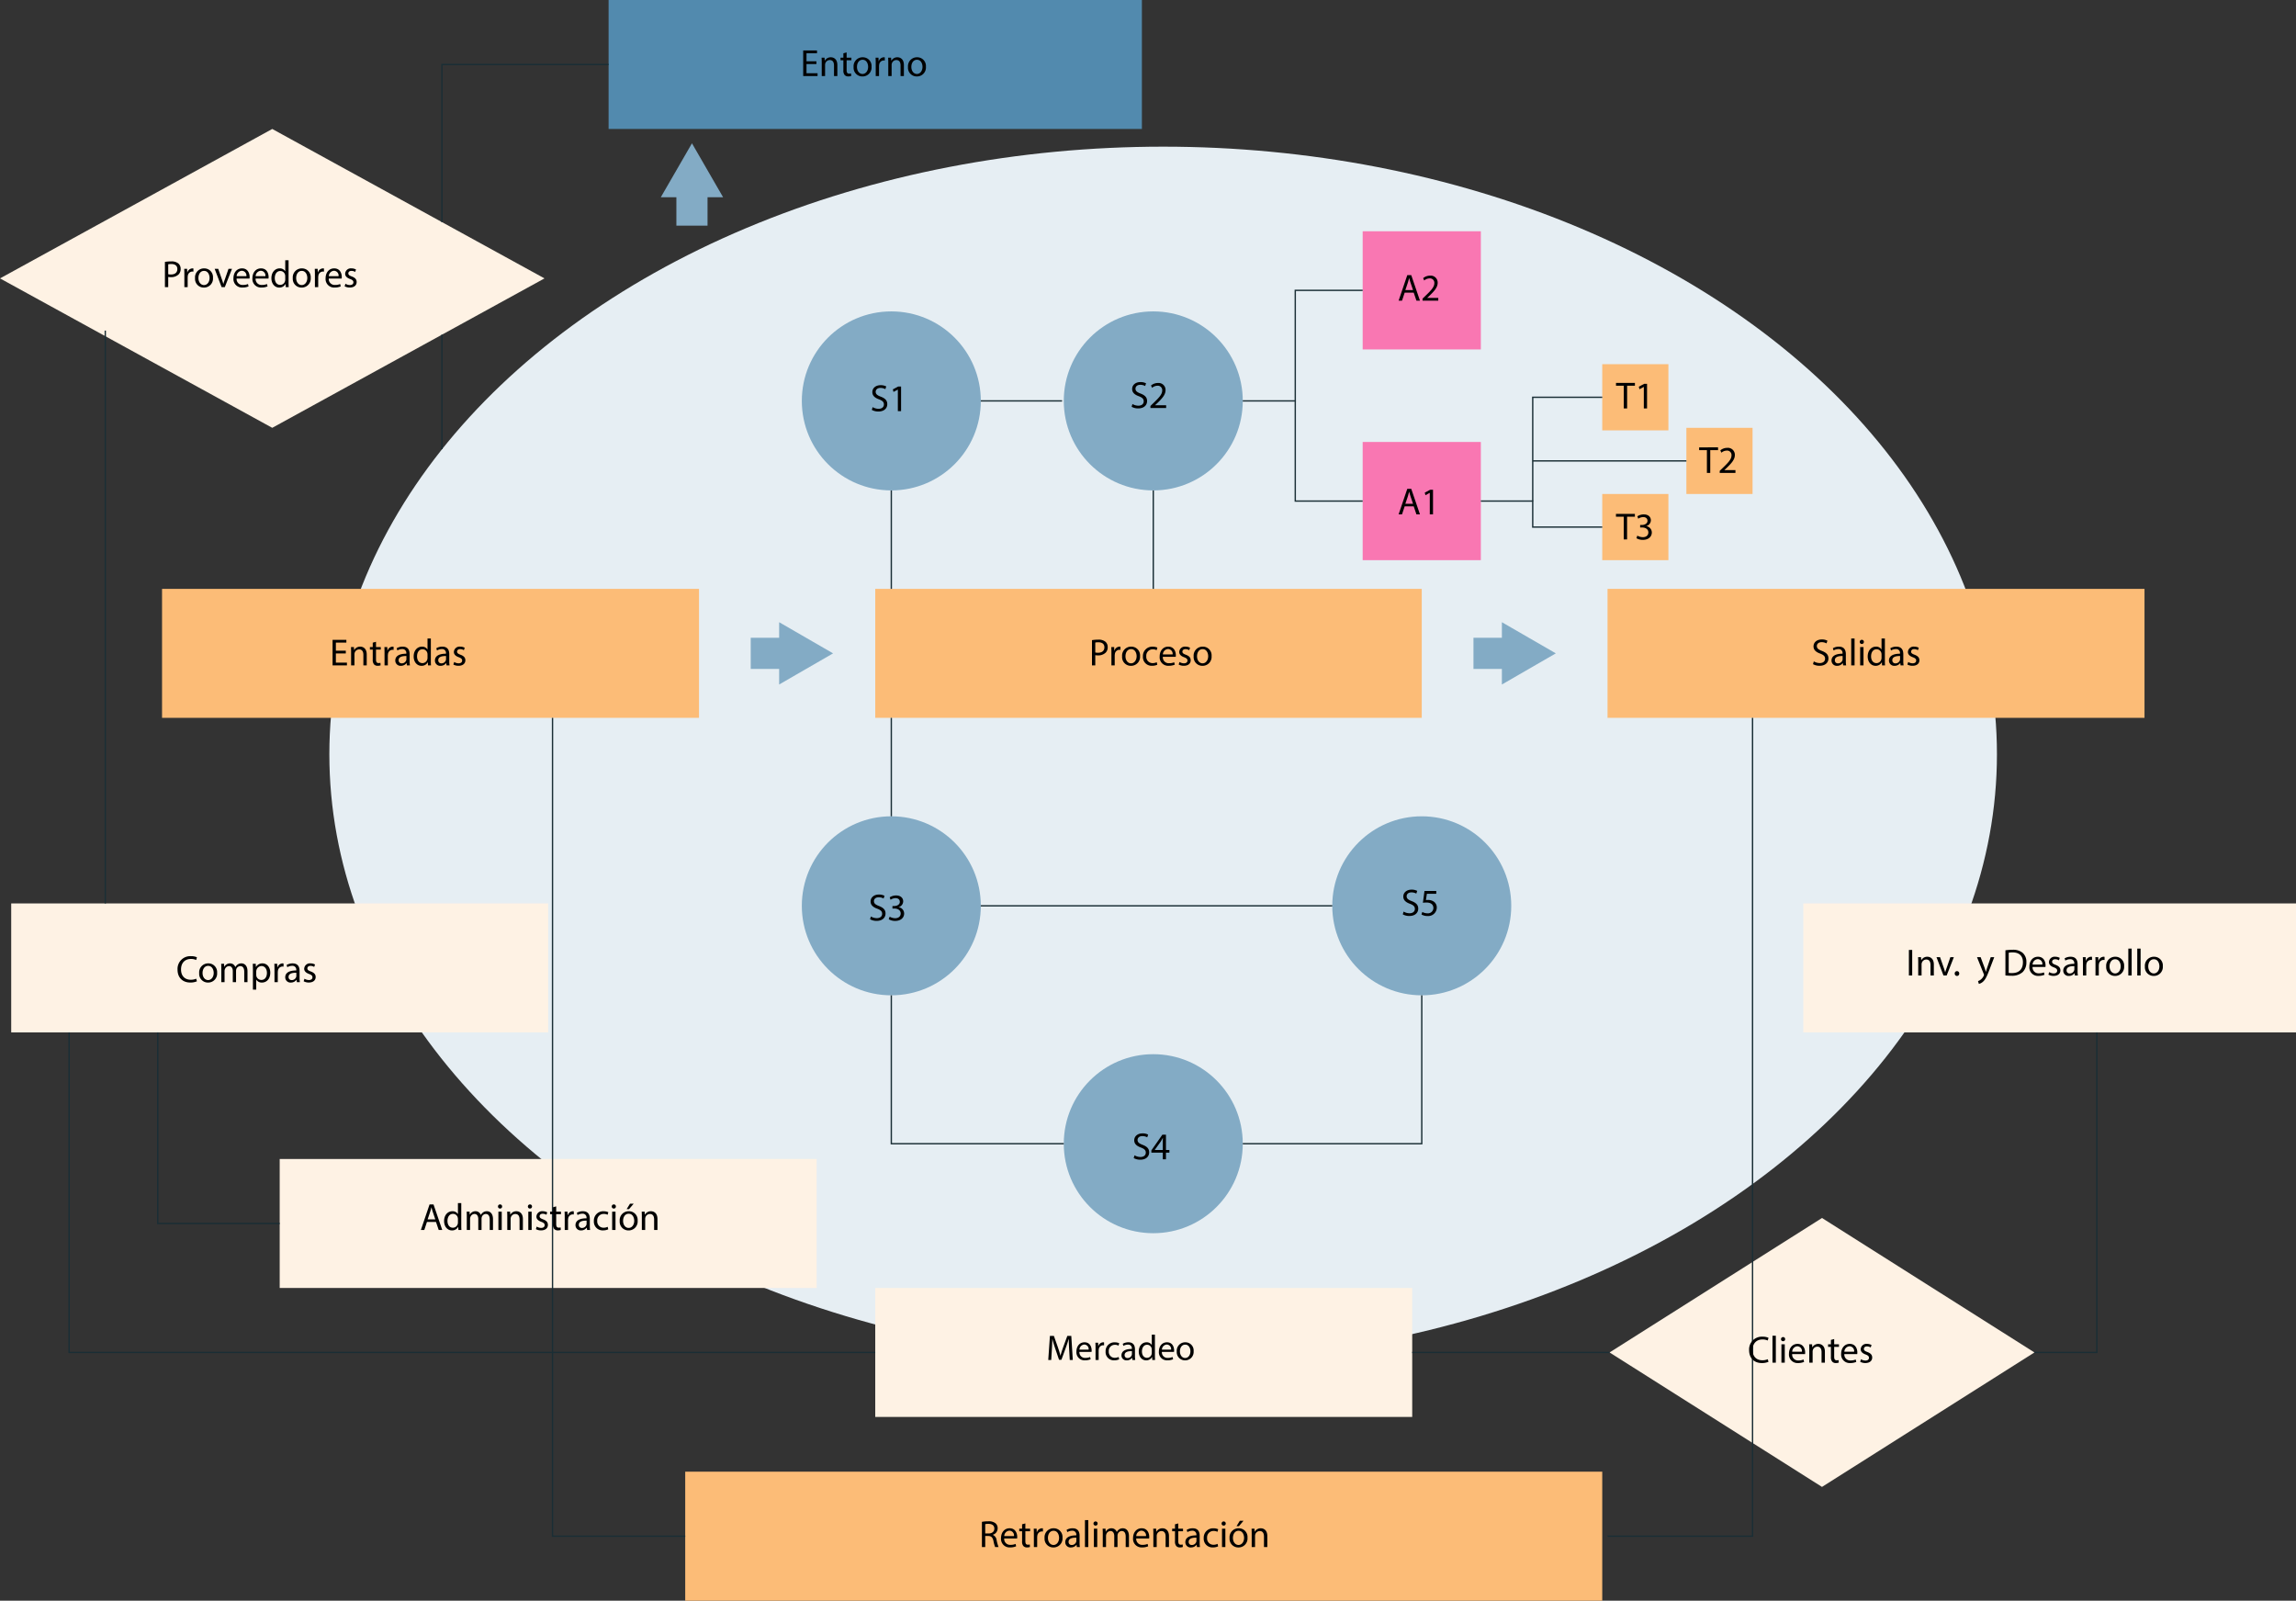 <svg xmlns="http://www.w3.org/2000/svg" width="1030" height="717.968" viewBox="0 0 1030 717.968">
  <rect x="0" y="0" width="1030" height="717.968" fill="#333333" stroke="none"/>
  <g id="Grupo_148455" data-name="Grupo 148455" transform="translate(9438 4203.968)">
    <g id="Grupo_148466" data-name="Grupo 148466" transform="translate(-9723 -6489.969)">
      <g id="Grupo_129081" data-name="Grupo 129081" transform="translate(471 -959)">
        <circle id="Elipse_4800" data-name="Elipse 4800" cx="27" cy="27" r="27" transform="translate(55 3538)" fill="#f40b74" opacity="0.5"/>
        <circle id="Elipse_4801" data-name="Elipse 4801" cx="15" cy="15" r="15" transform="translate(67 3550)" fill="#f40b74"/>
      </g>
      <g id="Grupo_129082" data-name="Grupo 129082" transform="translate(806 -959)">
        <circle id="Elipse_4800-2" data-name="Elipse 4800" cx="27" cy="27" r="27" transform="translate(55 3538)" fill="#f40b74" opacity="0.5"/>
        <circle id="Elipse_4801-2" data-name="Elipse 4801" cx="15" cy="15" r="15" transform="translate(67 3550)" fill="#f40b74"/>
      </g>
      <g id="Grupo_111842" data-name="Grupo 111842" transform="translate(87.943 1441.537)">
        <ellipse id="Elipse_5763" data-name="Elipse 5763" cx="374.045" cy="272.532" rx="374.045" ry="272.532" transform="translate(344.807 910.249)" fill="#e6eef3"/>
        <rect id="Rectángulo_293073" data-name="Rectángulo 293073" width="240.887" height="57.848" transform="translate(269.751 1108.598)" fill="#fcbc77"/>
        <rect id="Rectángulo_293074" data-name="Rectángulo 293074" width="245.168" height="57.848" transform="translate(589.698 1108.598)" fill="#fcbc77"/>
        <rect id="Rectángulo_293075" data-name="Rectángulo 293075" width="240.887" height="57.848" transform="translate(918.209 1108.598)" fill="#fcbc77"/>
        <path id="Trazado_117863" data-name="Trazado 117863" d="M478.5,1064.087l-12.1-6.988v6.988H453.648v13.975H466.4v6.987l12.1-6.987,12.1-6.988Z" transform="translate(80.184 66.448)" fill="#83abc5"/>
        <path id="Trazado_117864" data-name="Trazado 117864" d="M725.532,1064.087l-12.1-6.988v6.988H700.681v13.975h12.748v6.987l12.1-6.987,12.1-6.988Z" transform="translate(157.38 66.448)" fill="#83abc5"/>
        <circle id="Elipse_5764" data-name="Elipse 5764" cx="40.148" cy="40.148" r="40.148" transform="translate(556.759 1210.61)" fill="#83abc5"/>
        <circle id="Elipse_5765" data-name="Elipse 5765" cx="40.148" cy="40.148" r="40.148" transform="translate(674.275 1317.312)" fill="#83abc5"/>
        <circle id="Elipse_5766" data-name="Elipse 5766" cx="40.148" cy="40.148" r="40.148" transform="translate(794.719 1210.61)" fill="#83abc5"/>
        <circle id="Elipse_5767" data-name="Elipse 5767" cx="40.148" cy="40.148" r="40.148" transform="translate(556.759 984.138)" fill="#83abc5"/>
        <circle id="Elipse_5768" data-name="Elipse 5768" cx="40.148" cy="40.148" r="40.148" transform="translate(674.275 984.138)" fill="#83abc5"/>
        <rect id="Rectángulo_293076" data-name="Rectángulo 293076" width="53.009" height="53.009" transform="translate(808.362 1042.708)" fill="#f977b2"/>
        <rect id="Rectángulo_293077" data-name="Rectángulo 293077" width="53.009" height="53.009" transform="translate(808.362 948.196)" fill="#f977b2"/>
        <rect id="Rectángulo_293078" data-name="Rectángulo 293078" width="29.678" height="29.678" transform="translate(953.583 1036.363)" fill="#fcbc77"/>
        <rect id="Rectángulo_293079" data-name="Rectángulo 293079" width="29.678" height="29.678" transform="translate(915.834 1007.82)" fill="#fcbc77"/>
        <rect id="Rectángulo_293080" data-name="Rectángulo 293080" width="29.678" height="29.678" transform="translate(915.834 1066.04)" fill="#fcbc77"/>
        <line id="Línea_698" data-name="Línea 698" y1="44.164" transform="translate(596.907 1064.434)" fill="#f977b2" stroke="#1a2e35" stroke-miterlimit="10" stroke-width="0.604"/>
        <line id="Línea_699" data-name="Línea 699" x2="36.459" transform="translate(637.054 1024.286)" fill="#f977b2" stroke="#1a2e35" stroke-miterlimit="10" stroke-width="0.604"/>
        <line id="Línea_700" data-name="Línea 700" y1="44.164" transform="translate(714.423 1064.434)" fill="#f977b2" stroke="#1a2e35" stroke-miterlimit="10" stroke-width="0.604"/>
        <path id="Trazado_117865" data-name="Trazado 117865" d="M621.831,993.278h23.551V943.692h30.239" transform="translate(132.74 31.009)" fill="none" stroke="#1a2e35" stroke-miterlimit="10" stroke-width="0.604"/>
        <path id="Trazado_117866" data-name="Trazado 117866" d="M639.775,981.472V1026.4h30.239" transform="translate(138.347 42.815)" fill="none" stroke="#1a2e35" stroke-miterlimit="10" stroke-width="0.604"/>
        <path id="Trazado_117867" data-name="Trazado 117867" d="M703.2,1015.7h23.278v11.666h31.185" transform="translate(158.168 53.511)" fill="none" stroke="#1a2e35" stroke-miterlimit="10" stroke-width="0.604"/>
        <path id="Trazado_117868" data-name="Trazado 117868" d="M752.124,980.231H720.938v46.554" transform="translate(163.711 42.427)" fill="none" stroke="#1a2e35" stroke-miterlimit="10" stroke-width="0.604"/>
        <line id="Línea_701" data-name="Línea 701" x2="68.934" transform="translate(884.649 1051.201)" fill="none" stroke="#1a2e35" stroke-miterlimit="10" stroke-width="0.604"/>
        <line id="Línea_702" data-name="Línea 702" y2="44.164" transform="translate(596.907 1166.446)" fill="#f977b2" stroke="#1a2e35" stroke-miterlimit="10" stroke-width="0.604"/>
        <path id="Trazado_117869" data-name="Trazado 117869" d="M501.705,1184.611v66.554h77.369" transform="translate(95.201 106.295)" fill="none" stroke="#1a2e35" stroke-miterlimit="10" stroke-width="0.604"/>
        <path id="Trazado_117870" data-name="Trazado 117870" d="M621.831,1251.165h80.3v-66.554" transform="translate(132.74 106.295)" fill="none" stroke="#1a2e35" stroke-miterlimit="10" stroke-width="0.604"/>
        <line id="Línea_703" data-name="Línea 703" x1="157.664" transform="translate(637.054 1250.758)" fill="none" stroke="#1a2e35" stroke-miterlimit="10" stroke-width="0.604"/>
        <rect id="Rectángulo_293081" data-name="Rectángulo 293081" width="240.887" height="57.848" transform="translate(322.53 1364.323)" fill="#fef2e4"/>
        <rect id="Rectángulo_293082" data-name="Rectángulo 293082" width="240.887" height="57.848" transform="translate(589.698 1422.172)" fill="#fef2e4"/>
        <path id="Trazado_117871" data-name="Trazado 117871" d="M842.5,1260.71l-95.3,60.31,95.3,60.31,95.3-60.31Z" transform="translate(171.917 130.075)" fill="#fef2e4"/>
        <rect id="Rectángulo_293083" data-name="Rectángulo 293083" width="221.034" height="57.848" transform="translate(1006.022 1249.692)" fill="#fef2e4"/>
        <path id="Trazado_117872" data-name="Trazado 117872" d="M892.419,1340.84h28V1197.285" transform="translate(217.298 110.255)" fill="none" stroke="#1a2e35" stroke-miterlimit="10" stroke-width="0.604"/>
        <line id="Línea_704" data-name="Línea 704" x2="88.531" transform="translate(830.585 1451.095)" fill="none" stroke="#1a2e35" stroke-miterlimit="10" stroke-width="0.604"/>
        <rect id="Rectángulo_293084" data-name="Rectángulo 293084" width="240.887" height="57.848" transform="translate(202.087 1249.692)" fill="#fef2e4"/>
        <path id="Trazado_117873" data-name="Trazado 117873" d="M250.981,1197.285v85.708h54.7" transform="translate(16.851 110.255)" fill="none" stroke="#1a2e35" stroke-miterlimit="10" stroke-width="0.604"/>
        <path id="Trazado_117874" data-name="Trazado 117874" d="M220.684,1197.285v143.555h361.63" transform="translate(7.384 110.255)" fill="none" stroke="#1a2e35" stroke-miterlimit="10" stroke-width="0.604"/>
        <rect id="Rectángulo_293085" data-name="Rectángulo 293085" width="411.386" height="57.848" transform="translate(504.449 1504.583)" fill="#fcbc77"/>
        <path id="Trazado_117875" data-name="Trazado 117875" d="M445.433,1456.845H385.91V1089.784" transform="translate(59.016 76.662)" fill="none" stroke="#1a2e35" stroke-miterlimit="10" stroke-width="0.604"/>
        <path id="Trazado_117876" data-name="Trazado 117876" d="M746.508,1456.845H811.56V1089.784" transform="translate(171.701 76.662)" fill="none" stroke="#1a2e35" stroke-miterlimit="10" stroke-width="0.604"/>
        <path id="Trazado_117877" data-name="Trazado 117877" d="M319.189,888.538,197.057,955.563l122.132,67.026,122.132-67.026Z" transform="translate(0 13.773)" fill="#fef2e4"/>
        <line id="Línea_705" data-name="Línea 705" y1="256.943" transform="translate(244.287 992.749)" fill="none" stroke="#1a2e35" stroke-miterlimit="10" stroke-width="0.604"/>
        <line id="Línea_706" data-name="Línea 706" y1="51.351" transform="translate(395.315 994.585)" fill="none" stroke="#1a2e35" stroke-miterlimit="10" stroke-width="0.604"/>
        <rect id="Rectángulo_293086" data-name="Rectángulo 293086" width="239.242" height="57.848" transform="translate(470.077 844.463)" fill="#528aae"/>
        <path id="Trazado_117878" data-name="Trazado 117878" d="M348.111,937.2V866.5h74.762" transform="translate(47.204 6.887)" fill="none" stroke="#1a2e35" stroke-miterlimit="10" stroke-width="0.604"/>
        <path id="Trazado_117879" data-name="Trazado 117879" d="M429.906,905.538l-6.988,12.1h6.988v12.748h13.975V917.641h6.988l-6.988-12.1-6.988-12.1Z" transform="translate(70.581 15.303)" fill="#83abc5"/>
        <path id="Trazado_202234" data-name="Trazado 202234" d="M1.292,0H2.771V-4.59a5.091,5.091,0,0,0,1.19.1,4.747,4.747,0,0,0,3.5-1.258,3.373,3.373,0,0,0,.884-2.448,3.08,3.08,0,0,0-1-2.4,4.707,4.707,0,0,0-3.213-.952,17.142,17.142,0,0,0-2.839.221ZM2.771-10.251a6.207,6.207,0,0,1,1.394-.119c1.632,0,2.7.731,2.7,2.244C6.868-6.545,5.78-5.678,4-5.678A4.96,4.96,0,0,1,2.771-5.8ZM10.013,0h1.479V-4.386a4.211,4.211,0,0,1,.068-.7A2.1,2.1,0,0,1,13.566-7a2.247,2.247,0,0,1,.51.051V-8.364a1.618,1.618,0,0,0-.425-.051,2.469,2.469,0,0,0-2.278,1.8h-.068l-.051-1.615H9.945c.051.765.068,1.6.068,2.567Zm8.874-8.415a4.018,4.018,0,0,0-4.08,4.369A3.912,3.912,0,0,0,18.751.187a4.021,4.021,0,0,0,4.1-4.369A3.9,3.9,0,0,0,18.887-8.415Zm-.034,1.122c1.768,0,2.465,1.768,2.465,3.162,0,1.853-1.071,3.2-2.5,3.2-1.462,0-2.5-1.36-2.5-3.162C16.32-5.661,17.085-7.293,18.853-7.293ZM23.6-8.228,26.724,0h1.428l3.23-8.228H29.818L28.22-3.6c-.272.748-.51,1.428-.7,2.108h-.051A21.16,21.16,0,0,0,26.809-3.6L25.194-8.228Zm15.64,4.386a5.642,5.642,0,0,0,.051-.7c0-1.513-.714-3.876-3.4-3.876-2.4,0-3.859,1.955-3.859,4.437A3.821,3.821,0,0,0,36.074.17a6.664,6.664,0,0,0,2.737-.51l-.255-1.071a5.41,5.41,0,0,1-2.278.425,2.636,2.636,0,0,1-2.822-2.856ZM33.473-4.913a2.479,2.479,0,0,1,2.295-2.431,2.13,2.13,0,0,1,2.074,2.431Zm14.28,1.071a5.642,5.642,0,0,0,.051-.7c0-1.513-.714-3.876-3.4-3.876-2.4,0-3.859,1.955-3.859,4.437A3.821,3.821,0,0,0,44.591.17a6.664,6.664,0,0,0,2.737-.51l-.255-1.071A5.41,5.41,0,0,1,44.8-.986a2.636,2.636,0,0,1-2.822-2.856ZM41.99-4.913a2.479,2.479,0,0,1,2.3-2.431,2.13,2.13,0,0,1,2.074,2.431ZM55.267-12.07v4.913h-.034a2.751,2.751,0,0,0-2.482-1.258c-2.006,0-3.706,1.683-3.689,4.42,0,2.5,1.53,4.182,3.519,4.182a3.044,3.044,0,0,0,2.805-1.615h.034L55.488,0h1.343c-.051-.561-.068-1.394-.068-2.125V-12.07Zm0,8.619a2.6,2.6,0,0,1-.068.646A2.249,2.249,0,0,1,53.006-1.02c-1.615,0-2.431-1.377-2.431-3.043,0-1.819.918-3.179,2.465-3.179A2.2,2.2,0,0,1,55.2-5.508a2.641,2.641,0,0,1,.068.629ZM62.73-8.415a4.018,4.018,0,0,0-4.08,4.369A3.912,3.912,0,0,0,62.594.187a4.021,4.021,0,0,0,4.1-4.369A3.9,3.9,0,0,0,62.73-8.415ZM62.7-7.293c1.768,0,2.465,1.768,2.465,3.162,0,1.853-1.071,3.2-2.5,3.2-1.462,0-2.5-1.36-2.5-3.162C60.163-5.661,60.928-7.293,62.7-7.293ZM68.578,0h1.479V-4.386a4.21,4.21,0,0,1,.068-.7A2.1,2.1,0,0,1,72.131-7a2.247,2.247,0,0,1,.51.051V-8.364a1.618,1.618,0,0,0-.425-.051,2.469,2.469,0,0,0-2.278,1.8H69.87l-.051-1.615H68.51c.051.765.068,1.6.068,2.567Zm12-3.842a5.641,5.641,0,0,0,.051-.7c0-1.513-.714-3.876-3.4-3.876-2.4,0-3.859,1.955-3.859,4.437A3.821,3.821,0,0,0,77.418.17a6.664,6.664,0,0,0,2.737-.51L79.9-1.411a5.41,5.41,0,0,1-2.278.425A2.636,2.636,0,0,1,74.8-3.842ZM74.817-4.913a2.479,2.479,0,0,1,2.295-2.431,2.13,2.13,0,0,1,2.074,2.431ZM81.906-.391A4.692,4.692,0,0,0,84.218.17C86.173.17,87.3-.85,87.3-2.3c0-1.224-.731-1.938-2.159-2.482-1.071-.408-1.564-.714-1.564-1.394,0-.612.493-1.122,1.377-1.122a3.2,3.2,0,0,1,1.683.476l.374-1.088a4.107,4.107,0,0,0-2.023-.51A2.538,2.538,0,0,0,82.144-6c0,.986.7,1.8,2.176,2.329,1.1.408,1.53.8,1.53,1.513,0,.68-.51,1.224-1.6,1.224a3.921,3.921,0,0,1-1.972-.6Z" transform="translate(269.751 973.263)"/>
        <path id="Trazado_202235" data-name="Trazado 202235" d="M7.225-6.6H2.771v-3.621H7.48v-1.241H1.292V0H7.735V-1.241H2.771V-5.372H7.225ZM9.605,0h1.5V-4.947a2.151,2.151,0,0,1,.1-.7,2.125,2.125,0,0,1,2.006-1.53c1.411,0,1.9,1.105,1.9,2.431V0h1.5V-4.913c0-2.822-1.768-3.5-2.907-3.5a3.026,3.026,0,0,0-2.72,1.547h-.034l-.085-1.36H9.537c.051.68.068,1.377.068,2.227Zm9.707-10.2v1.972H18.037v1.139h1.275V-2.6A3.048,3.048,0,0,0,19.89-.459,2.073,2.073,0,0,0,21.505.17a3.662,3.662,0,0,0,1.326-.2l-.068-1.122a3.328,3.328,0,0,1-.867.1c-.833,0-1.122-.578-1.122-1.6V-7.089h2.142V-8.228H20.774v-2.363Zm8.67,1.785A4.018,4.018,0,0,0,23.9-4.046,3.912,3.912,0,0,0,27.846.187a4.021,4.021,0,0,0,4.1-4.369A3.9,3.9,0,0,0,27.982-8.415Zm-.034,1.122c1.768,0,2.465,1.768,2.465,3.162,0,1.853-1.071,3.2-2.5,3.2-1.462,0-2.5-1.36-2.5-3.162C25.415-5.661,26.18-7.293,27.948-7.293ZM33.83,0h1.479V-4.386a4.211,4.211,0,0,1,.068-.7A2.1,2.1,0,0,1,37.383-7a2.247,2.247,0,0,1,.51.051V-8.364a1.618,1.618,0,0,0-.425-.051,2.469,2.469,0,0,0-2.278,1.8h-.068l-.051-1.615H33.762c.051.765.068,1.6.068,2.567Zm5.627,0h1.5V-4.947a2.151,2.151,0,0,1,.1-.7,2.125,2.125,0,0,1,2.006-1.53c1.411,0,1.9,1.105,1.9,2.431V0h1.5V-4.913c0-2.822-1.768-3.5-2.907-3.5a3.026,3.026,0,0,0-2.72,1.547H40.8l-.085-1.36H39.389c.051.68.068,1.377.068,2.227Zm12.92-8.415A4.018,4.018,0,0,0,48.3-4.046,3.912,3.912,0,0,0,52.241.187a4.021,4.021,0,0,0,4.1-4.369A3.9,3.9,0,0,0,52.377-8.415Zm-.034,1.122c1.768,0,2.465,1.768,2.465,3.162,0,1.853-1.071,3.2-2.5,3.2-1.462,0-2.5-1.36-2.5-3.162C49.81-5.661,50.575-7.293,52.343-7.293Z" transform="translate(556.086 878.569)"/>
        <path id="Trazado_202224" data-name="Trazado 202224" d="M7.225-6.6H2.771v-3.621H7.48v-1.241H1.292V0H7.735V-1.241H2.771V-5.372H7.225ZM9.605,0h1.5V-4.947a2.151,2.151,0,0,1,.1-.7,2.125,2.125,0,0,1,2.006-1.53c1.411,0,1.9,1.105,1.9,2.431V0h1.5V-4.913c0-2.822-1.768-3.5-2.907-3.5a3.026,3.026,0,0,0-2.72,1.547h-.034l-.085-1.36H9.537c.051.68.068,1.377.068,2.227Zm9.707-10.2v1.972H18.037v1.139h1.275V-2.6A3.048,3.048,0,0,0,19.89-.459,2.073,2.073,0,0,0,21.505.17a3.662,3.662,0,0,0,1.326-.2l-.068-1.122a3.328,3.328,0,0,1-.867.1c-.833,0-1.122-.578-1.122-1.6V-7.089h2.142V-8.228H20.774v-2.363ZM24.6,0h1.479V-4.386a4.211,4.211,0,0,1,.068-.7A2.1,2.1,0,0,1,28.152-7a2.247,2.247,0,0,1,.51.051V-8.364a1.618,1.618,0,0,0-.425-.051,2.469,2.469,0,0,0-2.278,1.8h-.068L25.84-8.228H24.531c.051.765.068,1.6.068,2.567Zm11.39,0a11.585,11.585,0,0,1-.136-1.972V-5.049c0-1.649-.612-3.366-3.128-3.366a5.106,5.106,0,0,0-2.7.731l.34.986A4.1,4.1,0,0,1,32.5-7.31a1.7,1.7,0,0,1,1.87,1.9v.17c-3.179-.017-4.947,1.071-4.947,3.06A2.344,2.344,0,0,0,31.943.187a3.065,3.065,0,0,0,2.516-1.224h.051L34.629,0ZM34.408-2.771a1.561,1.561,0,0,1-.085.476A2.047,2.047,0,0,1,32.334-.918a1.324,1.324,0,0,1-1.411-1.428c0-1.6,1.853-1.887,3.485-1.853Zm9.469-9.3v4.913h-.034a2.751,2.751,0,0,0-2.482-1.258c-2.006,0-3.706,1.683-3.689,4.42,0,2.5,1.53,4.182,3.519,4.182A3.044,3.044,0,0,0,44-1.428h.034L44.1,0h1.343c-.051-.561-.068-1.394-.068-2.125V-12.07Zm0,8.619a2.6,2.6,0,0,1-.068.646A2.249,2.249,0,0,1,41.616-1.02C40-1.02,39.185-2.4,39.185-4.063c0-1.819.918-3.179,2.465-3.179a2.2,2.2,0,0,1,2.159,1.734,2.641,2.641,0,0,1,.068.629ZM53.771,0a11.585,11.585,0,0,1-.136-1.972V-5.049c0-1.649-.612-3.366-3.128-3.366a5.107,5.107,0,0,0-2.7.731l.34.986a4.1,4.1,0,0,1,2.142-.612,1.7,1.7,0,0,1,1.87,1.9v.17c-3.179-.017-4.947,1.071-4.947,3.06A2.344,2.344,0,0,0,49.725.187a3.065,3.065,0,0,0,2.516-1.224h.051L52.411,0ZM52.19-2.771a1.561,1.561,0,0,1-.085.476A2.047,2.047,0,0,1,50.116-.918a1.324,1.324,0,0,1-1.411-1.428c0-1.6,1.853-1.887,3.485-1.853Zm3.281,2.38A4.692,4.692,0,0,0,57.783.17C59.738.17,60.86-.85,60.86-2.3c0-1.224-.731-1.938-2.159-2.482-1.071-.408-1.564-.714-1.564-1.394,0-.612.493-1.122,1.377-1.122a3.2,3.2,0,0,1,1.683.476l.374-1.088a4.107,4.107,0,0,0-2.023-.51A2.538,2.538,0,0,0,55.709-6c0,.986.7,1.8,2.176,2.329,1.1.408,1.53.8,1.53,1.513,0,.68-.51,1.224-1.6,1.224a3.921,3.921,0,0,1-1.972-.6Z" transform="translate(344.961 1142.924)"/>
        <path id="Trazado_202225" data-name="Trazado 202225" d="M1.292,0H2.771V-4.59a5.091,5.091,0,0,0,1.19.1,4.747,4.747,0,0,0,3.5-1.258,3.373,3.373,0,0,0,.884-2.448,3.08,3.08,0,0,0-1-2.4,4.707,4.707,0,0,0-3.213-.952,17.142,17.142,0,0,0-2.839.221ZM2.771-10.251a6.207,6.207,0,0,1,1.394-.119c1.632,0,2.7.731,2.7,2.244C6.868-6.545,5.78-5.678,4-5.678A4.96,4.96,0,0,1,2.771-5.8ZM10.013,0h1.479V-4.386a4.211,4.211,0,0,1,.068-.7A2.1,2.1,0,0,1,13.566-7a2.247,2.247,0,0,1,.51.051V-8.364a1.618,1.618,0,0,0-.425-.051,2.469,2.469,0,0,0-2.278,1.8h-.068l-.051-1.615H9.945c.051.765.068,1.6.068,2.567Zm8.874-8.415a4.018,4.018,0,0,0-4.08,4.369A3.912,3.912,0,0,0,18.751.187a4.021,4.021,0,0,0,4.1-4.369A3.9,3.9,0,0,0,18.887-8.415Zm-.034,1.122c1.768,0,2.465,1.768,2.465,3.162,0,1.853-1.071,3.2-2.5,3.2-1.462,0-2.5-1.36-2.5-3.162C16.32-5.661,17.085-7.293,18.853-7.293ZM30.345-1.428a4.25,4.25,0,0,1-1.836.408A2.821,2.821,0,0,1,25.653-4.1,2.847,2.847,0,0,1,28.56-7.208a3.469,3.469,0,0,1,1.734.391l.34-1.156A5,5,0,0,0,28.56-8.4a4.181,4.181,0,0,0-4.42,4.369,3.909,3.909,0,0,0,4.1,4.2A5.51,5.51,0,0,0,30.6-.306Zm8.517-2.414a5.642,5.642,0,0,0,.051-.7c0-1.513-.714-3.876-3.4-3.876-2.4,0-3.859,1.955-3.859,4.437A3.821,3.821,0,0,0,35.7.17a6.664,6.664,0,0,0,2.737-.51l-.255-1.071A5.41,5.41,0,0,1,35.9-.986a2.636,2.636,0,0,1-2.822-2.856ZM33.1-4.913a2.479,2.479,0,0,1,2.295-2.431,2.13,2.13,0,0,1,2.074,2.431ZM40.188-.391A4.692,4.692,0,0,0,42.5.17c1.955,0,3.077-1.02,3.077-2.465,0-1.224-.731-1.938-2.159-2.482-1.071-.408-1.564-.714-1.564-1.394,0-.612.493-1.122,1.377-1.122a3.2,3.2,0,0,1,1.683.476l.374-1.088a4.107,4.107,0,0,0-2.023-.51A2.538,2.538,0,0,0,40.426-6c0,.986.7,1.8,2.176,2.329,1.1.408,1.53.8,1.53,1.513,0,.68-.51,1.224-1.6,1.224a3.921,3.921,0,0,1-1.972-.6Zm10.8-8.024A4.018,4.018,0,0,0,46.9-4.046,3.912,3.912,0,0,0,50.847.187a4.021,4.021,0,0,0,4.1-4.369A3.9,3.9,0,0,0,50.983-8.415Zm-.034,1.122c1.768,0,2.465,1.768,2.465,3.162,0,1.853-1.071,3.2-2.5,3.2-1.462,0-2.5-1.36-2.5-3.162C48.416-5.661,49.181-7.293,50.949-7.293Z" transform="translate(685.633 1142.924)"/>
        <path id="Trazado_202226" data-name="Trazado 202226" d="M.714-.561A5.921,5.921,0,0,0,3.638.17c2.7,0,4.012-1.53,4.012-3.3,0-1.683-.986-2.618-2.924-3.366C3.145-7.106,2.448-7.633,2.448-8.7c0-.782.595-1.717,2.159-1.717a4.563,4.563,0,0,1,2.176.544l.408-1.207a5.206,5.206,0,0,0-2.533-.561c-2.227,0-3.706,1.326-3.706,3.111,0,1.615,1.156,2.584,3.026,3.247,1.547.595,2.159,1.207,2.159,2.278,0,1.156-.884,1.955-2.4,1.955A5.241,5.241,0,0,1,1.088-1.8ZM15.589,0a11.585,11.585,0,0,1-.136-1.972V-5.049c0-1.649-.612-3.366-3.128-3.366a5.107,5.107,0,0,0-2.7.731l.34.986A4.1,4.1,0,0,1,12.1-7.31a1.7,1.7,0,0,1,1.87,1.9v.17C10.8-5.253,9.027-4.165,9.027-2.176A2.344,2.344,0,0,0,11.543.187a3.065,3.065,0,0,0,2.516-1.224h.051L14.229,0ZM14.008-2.771a1.561,1.561,0,0,1-.085.476A2.047,2.047,0,0,1,11.934-.918a1.324,1.324,0,0,1-1.411-1.428c0-1.6,1.853-1.887,3.485-1.853ZM17.867,0h1.5V-12.07h-1.5Zm5.508,0V-8.228h-1.5V0Zm-.748-11.475a.912.912,0,0,0-.935.935.89.89,0,0,0,.9.918.883.883,0,0,0,.952-.918A.888.888,0,0,0,22.627-11.475Zm8.84-.6v4.913h-.034a2.751,2.751,0,0,0-2.482-1.258c-2.006,0-3.706,1.683-3.689,4.42,0,2.5,1.53,4.182,3.519,4.182a3.044,3.044,0,0,0,2.805-1.615h.034L31.688,0h1.343c-.051-.561-.068-1.394-.068-2.125V-12.07Zm0,8.619a2.6,2.6,0,0,1-.068.646A2.249,2.249,0,0,1,29.206-1.02c-1.615,0-2.431-1.377-2.431-3.043,0-1.819.918-3.179,2.465-3.179A2.2,2.2,0,0,1,31.4-5.508a2.641,2.641,0,0,1,.068.629ZM41.361,0a11.585,11.585,0,0,1-.136-1.972V-5.049c0-1.649-.612-3.366-3.128-3.366a5.107,5.107,0,0,0-2.7.731l.34.986a4.1,4.1,0,0,1,2.142-.612,1.7,1.7,0,0,1,1.87,1.9v.17C36.567-5.253,34.8-4.165,34.8-2.176A2.344,2.344,0,0,0,37.315.187a3.065,3.065,0,0,0,2.516-1.224h.051L40,0ZM39.78-2.771A1.561,1.561,0,0,1,39.7-2.3,2.047,2.047,0,0,1,37.706-.918,1.324,1.324,0,0,1,36.3-2.346c0-1.6,1.853-1.887,3.485-1.853Zm3.281,2.38A4.692,4.692,0,0,0,45.373.17C47.328.17,48.45-.85,48.45-2.3c0-1.224-.731-1.938-2.159-2.482-1.071-.408-1.564-.714-1.564-1.394,0-.612.493-1.122,1.377-1.122a3.2,3.2,0,0,1,1.683.476l.374-1.088a4.107,4.107,0,0,0-2.023-.51A2.538,2.538,0,0,0,43.3-6c0,.986.7,1.8,2.176,2.329,1.1.408,1.53.8,1.53,1.513,0,.68-.51,1.224-1.6,1.224a3.921,3.921,0,0,1-1.972-.6Z" transform="translate(1009.661 1142.924)"/>
        <path id="Trazado_202223" data-name="Trazado 202223" d="M8.993-1.547a5.92,5.92,0,0,1-2.414.476c-2.788,0-4.4-1.8-4.4-4.607,0-3.009,1.785-4.726,4.471-4.726a5.387,5.387,0,0,1,2.312.476l.357-1.207a6.142,6.142,0,0,0-2.72-.51A5.7,5.7,0,0,0,.612-5.627C.612-1.87,3.043.17,6.273.17A7.342,7.342,0,0,0,9.3-.374ZM14.4-8.415a4.018,4.018,0,0,0-4.08,4.369A3.912,3.912,0,0,0,14.263.187a4.021,4.021,0,0,0,4.1-4.369A3.9,3.9,0,0,0,14.4-8.415Zm-.034,1.122c1.768,0,2.465,1.768,2.465,3.162,0,1.853-1.071,3.2-2.5,3.2-1.462,0-2.5-1.36-2.5-3.162C11.832-5.661,12.6-7.293,14.365-7.293ZM20.247,0h1.462V-4.964a2.062,2.062,0,0,1,.119-.731,2.044,2.044,0,0,1,1.853-1.5c1.139,0,1.717.952,1.717,2.261V0H26.86V-5.083a2.464,2.464,0,0,1,.119-.748,1.937,1.937,0,0,1,1.768-1.36c1.207,0,1.785.952,1.785,2.533V0h1.462V-4.845c0-2.856-1.615-3.57-2.7-3.57a2.808,2.808,0,0,0-1.819.578,3.389,3.389,0,0,0-.918,1.071H26.52a2.432,2.432,0,0,0-2.329-1.649A2.836,2.836,0,0,0,21.607-6.9h-.051l-.068-1.326H20.179c.051.68.068,1.377.068,2.227ZM34.425,3.366H35.9V-1.105h.034A2.885,2.885,0,0,0,38.471.187c1.938,0,3.74-1.462,3.74-4.42,0-2.5-1.5-4.182-3.485-4.182a3.235,3.235,0,0,0-2.924,1.6h-.034L35.7-8.228H34.357c.034.782.068,1.632.068,2.686ZM35.9-4.76a2.426,2.426,0,0,1,.1-.612,2.387,2.387,0,0,1,2.261-1.853c1.581,0,2.448,1.411,2.448,3.06,0,1.887-.918,3.179-2.5,3.179a2.308,2.308,0,0,1-2.244-1.751,3.369,3.369,0,0,1-.068-.612ZM44.1,0h1.479V-4.386a4.211,4.211,0,0,1,.068-.7A2.1,2.1,0,0,1,47.651-7a2.247,2.247,0,0,1,.51.051V-8.364a1.618,1.618,0,0,0-.425-.051,2.469,2.469,0,0,0-2.278,1.8H45.39l-.051-1.615H44.03c.051.765.068,1.6.068,2.567Zm11.39,0a11.585,11.585,0,0,1-.136-1.972V-5.049c0-1.649-.612-3.366-3.128-3.366a5.107,5.107,0,0,0-2.7.731l.34.986A4.1,4.1,0,0,1,52-7.31a1.7,1.7,0,0,1,1.87,1.9v.17c-3.179-.017-4.947,1.071-4.947,3.06A2.344,2.344,0,0,0,51.442.187a3.065,3.065,0,0,0,2.516-1.224h.051L54.128,0ZM53.907-2.771a1.561,1.561,0,0,1-.085.476A2.047,2.047,0,0,1,51.833-.918a1.324,1.324,0,0,1-1.411-1.428c0-1.6,1.853-1.887,3.485-1.853Zm3.281,2.38A4.692,4.692,0,0,0,59.5.17c1.955,0,3.077-1.02,3.077-2.465,0-1.224-.731-1.938-2.159-2.482-1.071-.408-1.564-.714-1.564-1.394,0-.612.493-1.122,1.377-1.122a3.2,3.2,0,0,1,1.683.476l.374-1.088a4.107,4.107,0,0,0-2.023-.51A2.538,2.538,0,0,0,57.426-6c0,.986.7,1.8,2.176,2.329,1.1.408,1.53.8,1.53,1.513,0,.68-.51,1.224-1.6,1.224a3.921,3.921,0,0,1-1.972-.6Z" transform="translate(276.092 1284.995)"/>
        <path id="Trazado_202222" data-name="Trazado 202222" d="M7.208-3.6,8.432,0h1.581L6.1-11.458H4.318L.425,0h1.53l1.19-3.6ZM3.451-4.76,4.573-8.075c.221-.7.408-1.394.578-2.074h.034c.17.663.34,1.343.6,2.091L6.9-4.76Zm13.6-7.31v4.913h-.034a2.751,2.751,0,0,0-2.482-1.258c-2.006,0-3.706,1.683-3.689,4.42,0,2.5,1.53,4.182,3.519,4.182A3.044,3.044,0,0,0,17.17-1.428H17.2L17.272,0h1.343c-.051-.561-.068-1.394-.068-2.125V-12.07Zm0,8.619a2.6,2.6,0,0,1-.068.646A2.249,2.249,0,0,1,14.79-1.02c-1.615,0-2.431-1.377-2.431-3.043,0-1.819.918-3.179,2.465-3.179a2.2,2.2,0,0,1,2.159,1.734,2.641,2.641,0,0,1,.068.629ZM21.029,0h1.462V-4.964A2.062,2.062,0,0,1,22.61-5.7a2.044,2.044,0,0,1,1.853-1.5c1.139,0,1.717.952,1.717,2.261V0h1.462V-5.083a2.464,2.464,0,0,1,.119-.748,1.937,1.937,0,0,1,1.768-1.36c1.207,0,1.785.952,1.785,2.533V0h1.462V-4.845c0-2.856-1.615-3.57-2.7-3.57a2.808,2.808,0,0,0-1.819.578,3.389,3.389,0,0,0-.918,1.071H27.3a2.432,2.432,0,0,0-2.329-1.649A2.836,2.836,0,0,0,22.389-6.9h-.051L22.27-8.228H20.961c.051.68.068,1.377.068,2.227ZM36.7,0V-8.228h-1.5V0Zm-.748-11.475a.912.912,0,0,0-.935.935.89.89,0,0,0,.9.918.883.883,0,0,0,.952-.918A.888.888,0,0,0,35.955-11.475ZM39.185,0h1.5V-4.947a2.151,2.151,0,0,1,.1-.7,2.125,2.125,0,0,1,2.006-1.53c1.411,0,1.9,1.105,1.9,2.431V0h1.5V-4.913c0-2.822-1.768-3.5-2.907-3.5a3.026,3.026,0,0,0-2.72,1.547h-.034l-.085-1.36H39.117c.051.68.068,1.377.068,2.227ZM50.116,0V-8.228h-1.5V0Zm-.748-11.475a.912.912,0,0,0-.935.935.89.89,0,0,0,.9.918.883.883,0,0,0,.952-.918A.888.888,0,0,0,49.368-11.475ZM52.02-.391A4.692,4.692,0,0,0,54.332.17c1.955,0,3.077-1.02,3.077-2.465,0-1.224-.731-1.938-2.159-2.482-1.071-.408-1.564-.714-1.564-1.394,0-.612.493-1.122,1.377-1.122a3.2,3.2,0,0,1,1.683.476l.374-1.088a4.107,4.107,0,0,0-2.023-.51A2.538,2.538,0,0,0,52.258-6c0,.986.7,1.8,2.176,2.329,1.1.408,1.53.8,1.53,1.513,0,.68-.51,1.224-1.6,1.224a3.921,3.921,0,0,1-1.972-.6ZM59.67-10.2v1.972H58.4v1.139H59.67V-2.6a3.048,3.048,0,0,0,.578,2.142A2.073,2.073,0,0,0,61.863.17a3.662,3.662,0,0,0,1.326-.2l-.068-1.122a3.328,3.328,0,0,1-.867.1c-.833,0-1.122-.578-1.122-1.6V-7.089h2.142V-8.228H61.132v-2.363ZM64.957,0h1.479V-4.386a4.21,4.21,0,0,1,.068-.7A2.1,2.1,0,0,1,68.51-7a2.247,2.247,0,0,1,.51.051V-8.364a1.618,1.618,0,0,0-.425-.051,2.469,2.469,0,0,0-2.278,1.8h-.068L66.2-8.228H64.889c.051.765.068,1.6.068,2.567Zm11.39,0a11.585,11.585,0,0,1-.136-1.972V-5.049c0-1.649-.612-3.366-3.128-3.366a5.106,5.106,0,0,0-2.7.731l.34.986a4.1,4.1,0,0,1,2.142-.612,1.7,1.7,0,0,1,1.87,1.9v.17c-3.179-.017-4.947,1.071-4.947,3.06A2.344,2.344,0,0,0,72.3.187a3.065,3.065,0,0,0,2.516-1.224h.051L74.987,0ZM74.766-2.771a1.561,1.561,0,0,1-.085.476A2.047,2.047,0,0,1,72.692-.918a1.324,1.324,0,0,1-1.411-1.428c0-1.6,1.853-1.887,3.485-1.853Zm9.469,1.343A4.25,4.25,0,0,1,82.4-1.02,2.821,2.821,0,0,1,79.543-4.1,2.847,2.847,0,0,1,82.45-7.208a3.469,3.469,0,0,1,1.734.391l.34-1.156A5,5,0,0,0,82.45-8.4a4.181,4.181,0,0,0-4.42,4.369,3.909,3.909,0,0,0,4.1,4.2A5.51,5.51,0,0,0,84.49-.306ZM87.737,0V-8.228h-1.5V0Zm-.748-11.475a.912.912,0,0,0-.935.935.89.89,0,0,0,.9.918.883.883,0,0,0,.952-.918A.888.888,0,0,0,86.989-11.475ZM93.7-8.415a4.018,4.018,0,0,0-4.08,4.369A3.912,3.912,0,0,0,93.568.187a4.021,4.021,0,0,0,4.1-4.369A3.9,3.9,0,0,0,93.7-8.415ZM93.67-7.293c1.768,0,2.465,1.768,2.465,3.162,0,1.853-1.071,3.2-2.5,3.2-1.462,0-2.5-1.36-2.5-3.162C91.137-5.661,91.9-7.293,93.67-7.293Zm.561-4.488-1.5,2.431h1.071l2.074-2.431ZM99.552,0h1.5V-4.947a2.151,2.151,0,0,1,.1-.7,2.125,2.125,0,0,1,2.006-1.53c1.411,0,1.9,1.105,1.9,2.431V0h1.5V-4.913c0-2.822-1.768-3.5-2.907-3.5a3.026,3.026,0,0,0-2.72,1.547h-.034l-.085-1.36H99.484c.051.68.068,1.377.068,2.227Z" transform="translate(385.439 1396.17)"/>
        <path id="Trazado_202216" data-name="Trazado 202216" d="M10.576,0h1.36l-.672-10.784H9.488L7.568-5.568c-.48,1.36-.864,2.544-1.136,3.632H6.384c-.272-1.12-.64-2.3-1.088-3.632l-1.84-5.216H1.68L.928,0H2.256l.288-4.624c.1-1.616.176-3.424.208-4.768h.032c.3,1.28.736,2.672,1.248,4.192L5.776-.064H6.832L8.736-5.3c.544-1.488.992-2.832,1.36-4.1h.048c-.016,1.344.08,3.152.16,4.656Zm9.776-3.616a5.31,5.31,0,0,0,.048-.656c0-1.424-.672-3.648-3.2-3.648-2.256,0-3.632,1.84-3.632,4.176A3.6,3.6,0,0,0,17.376.16a6.272,6.272,0,0,0,2.576-.48l-.24-1.008a5.092,5.092,0,0,1-2.144.4,2.481,2.481,0,0,1-2.656-2.688ZM14.928-4.624a2.333,2.333,0,0,1,2.16-2.288A2,2,0,0,1,19.04-4.624ZM22.144,0h1.392V-4.128a3.963,3.963,0,0,1,.064-.656,1.975,1.975,0,0,1,1.888-1.808,2.115,2.115,0,0,1,.48.048V-7.872a1.523,1.523,0,0,0-.4-.048,2.323,2.323,0,0,0-2.144,1.7H23.36l-.048-1.52H22.08c.048.72.064,1.5.064,2.416ZM32.5-1.344a4,4,0,0,1-1.728.384,2.655,2.655,0,0,1-2.688-2.9,2.68,2.68,0,0,1,2.736-2.928,3.265,3.265,0,0,1,1.632.368l.32-1.088a4.707,4.707,0,0,0-1.952-.4,3.935,3.935,0,0,0-4.16,4.112A3.679,3.679,0,0,0,30.512.16a5.186,5.186,0,0,0,2.224-.448ZM39.952,0a10.9,10.9,0,0,1-.128-1.856v-2.9c0-1.552-.576-3.168-2.944-3.168a4.806,4.806,0,0,0-2.544.688l.32.928a3.858,3.858,0,0,1,2.016-.576,1.6,1.6,0,0,1,1.76,1.792v.16c-2.992-.016-4.656,1.008-4.656,2.88A2.206,2.206,0,0,0,36.144.176,2.884,2.884,0,0,0,38.512-.976h.048L38.672,0ZM38.464-2.608a1.47,1.47,0,0,1-.08.448,1.927,1.927,0,0,1-1.872,1.3,1.246,1.246,0,0,1-1.328-1.344c0-1.5,1.744-1.776,3.28-1.744Zm8.912-8.752v4.624h-.032A2.589,2.589,0,0,0,45.008-7.92c-1.888,0-3.488,1.584-3.472,4.16,0,2.352,1.44,3.936,3.312,3.936a2.864,2.864,0,0,0,2.64-1.52h.032L47.584,0h1.264c-.048-.528-.064-1.312-.064-2v-9.36Zm0,8.112a2.446,2.446,0,0,1-.064.608A2.117,2.117,0,0,1,45.248-.96c-1.52,0-2.288-1.3-2.288-2.864,0-1.712.864-2.992,2.32-2.992a2.071,2.071,0,0,1,2.032,1.632,2.485,2.485,0,0,1,.064.592Zm9.968-.368a5.31,5.31,0,0,0,.048-.656c0-1.424-.672-3.648-3.2-3.648-2.256,0-3.632,1.84-3.632,4.176A3.6,3.6,0,0,0,54.368.16a6.272,6.272,0,0,0,2.576-.48L56.7-1.328a5.092,5.092,0,0,1-2.144.4A2.481,2.481,0,0,1,51.9-3.616ZM51.92-4.624a2.333,2.333,0,0,1,2.16-2.288,2,2,0,0,1,1.952,2.288Zm10.5-3.3a3.781,3.781,0,0,0-3.84,4.112A3.682,3.682,0,0,0,62.288.176a3.785,3.785,0,0,0,3.856-4.112A3.667,3.667,0,0,0,62.416-7.92Zm-.032,1.056c1.664,0,2.32,1.664,2.32,2.976C64.7-2.144,63.7-.88,62.352-.88,60.976-.88,60-2.16,60-3.856,60-5.328,60.72-6.864,62.384-6.864Z" transform="translate(666.38 1454.462)"/>
        <path id="Trazado_202218" data-name="Trazado 202218" d="M1.292-11.458V0H2.771V-11.458ZM5.474,0h1.5V-4.947a2.151,2.151,0,0,1,.1-.7,2.125,2.125,0,0,1,2.006-1.53c1.411,0,1.9,1.105,1.9,2.431V0h1.5V-4.913c0-2.822-1.768-3.5-2.907-3.5a3.026,3.026,0,0,0-2.72,1.547H6.817l-.085-1.36H5.406c.051.68.068,1.377.068,2.227Zm8.194-8.228L16.8,0h1.428l3.23-8.228H19.89L18.292-3.6c-.272.748-.51,1.428-.7,2.108h-.051A21.16,21.16,0,0,0,16.881-3.6L15.266-8.228ZM22.848.187a1,1,0,0,0,1.02-1.071.992.992,0,0,0-1-1.071,1,1,0,0,0-1.02,1.071A1,1,0,0,0,22.848.187Zm8.993-8.415L34.884-.646a1.3,1.3,0,0,1,.1.391A1.074,1.074,0,0,1,34.867.1a4.536,4.536,0,0,1-1.258,1.666A3.957,3.957,0,0,1,32.3,2.5l.374,1.258a4.054,4.054,0,0,0,1.836-.969C35.53,1.9,36.261.459,37.332-2.363l2.244-5.865H38L36.363-3.4c-.2.6-.374,1.224-.527,1.717H35.8c-.136-.493-.34-1.139-.527-1.683l-1.8-4.862ZM44.591-.034A23.872,23.872,0,0,0,47.277.1a7.058,7.058,0,0,0,5.066-1.649A6.06,6.06,0,0,0,53.992-6a5.277,5.277,0,0,0-1.615-4.114,6.562,6.562,0,0,0-4.641-1.428,21.185,21.185,0,0,0-3.145.238ZM46.07-10.217A8.4,8.4,0,0,1,47.8-10.37c3.128,0,4.658,1.717,4.641,4.42,0,3.094-1.717,4.862-4.879,4.862a9.339,9.339,0,0,1-1.5-.085ZM62.543-3.842a5.643,5.643,0,0,0,.051-.7c0-1.513-.714-3.876-3.4-3.876-2.4,0-3.859,1.955-3.859,4.437A3.821,3.821,0,0,0,59.381.17a6.664,6.664,0,0,0,2.737-.51l-.255-1.071a5.41,5.41,0,0,1-2.278.425,2.636,2.636,0,0,1-2.822-2.856ZM56.78-4.913a2.479,2.479,0,0,1,2.3-2.431,2.13,2.13,0,0,1,2.074,2.431ZM63.869-.391A4.692,4.692,0,0,0,66.181.17c1.955,0,3.077-1.02,3.077-2.465,0-1.224-.731-1.938-2.159-2.482-1.071-.408-1.564-.714-1.564-1.394,0-.612.493-1.122,1.377-1.122a3.2,3.2,0,0,1,1.683.476l.374-1.088a4.107,4.107,0,0,0-2.023-.51A2.538,2.538,0,0,0,64.107-6c0,.986.7,1.8,2.176,2.329,1.1.408,1.53.8,1.53,1.513,0,.68-.51,1.224-1.6,1.224a3.921,3.921,0,0,1-1.972-.6ZM77.1,0a11.585,11.585,0,0,1-.136-1.972V-5.049c0-1.649-.612-3.366-3.128-3.366a5.106,5.106,0,0,0-2.7.731l.34.986A4.1,4.1,0,0,1,73.61-7.31a1.7,1.7,0,0,1,1.87,1.9v.17c-3.179-.017-4.947,1.071-4.947,3.06A2.344,2.344,0,0,0,73.049.187a3.065,3.065,0,0,0,2.516-1.224h.051L75.735,0ZM75.514-2.771a1.561,1.561,0,0,1-.085.476A2.047,2.047,0,0,1,73.44-.918a1.324,1.324,0,0,1-1.411-1.428c0-1.6,1.853-1.887,3.485-1.853ZM79.373,0h1.479V-4.386a4.21,4.21,0,0,1,.068-.7A2.1,2.1,0,0,1,82.926-7a2.247,2.247,0,0,1,.51.051V-8.364a1.618,1.618,0,0,0-.425-.051,2.469,2.469,0,0,0-2.278,1.8h-.068l-.051-1.615H79.305c.051.765.068,1.6.068,2.567ZM85,0h1.479V-4.386a4.21,4.21,0,0,1,.068-.7A2.1,2.1,0,0,1,88.553-7a2.247,2.247,0,0,1,.51.051V-8.364a1.618,1.618,0,0,0-.425-.051,2.469,2.469,0,0,0-2.278,1.8h-.068l-.051-1.615H84.932c.051.765.068,1.6.068,2.567Zm8.874-8.415a4.018,4.018,0,0,0-4.08,4.369A3.912,3.912,0,0,0,93.738.187a4.021,4.021,0,0,0,4.1-4.369A3.9,3.9,0,0,0,93.874-8.415ZM93.84-7.293c1.768,0,2.465,1.768,2.465,3.162,0,1.853-1.071,3.2-2.5,3.2-1.462,0-2.5-1.36-2.5-3.162C91.307-5.661,92.072-7.293,93.84-7.293ZM99.722,0h1.5V-12.07h-1.5Zm4.012,0h1.5V-12.07h-1.5Zm7.5-8.415a4.018,4.018,0,0,0-4.08,4.369A3.912,3.912,0,0,0,111.1.187a4.021,4.021,0,0,0,4.1-4.369A3.9,3.9,0,0,0,111.231-8.415ZM111.2-7.293c1.768,0,2.465,1.768,2.465,3.162,0,1.853-1.071,3.2-2.5,3.2-1.462,0-2.5-1.36-2.5-3.162C108.664-5.661,109.429-7.293,111.2-7.293Z" transform="translate(1052.111 1282.021)"/>
        <path id="Trazado_202217" data-name="Trazado 202217" d="M8.993-1.547a5.92,5.92,0,0,1-2.414.476c-2.788,0-4.4-1.8-4.4-4.607,0-3.009,1.785-4.726,4.471-4.726a5.387,5.387,0,0,1,2.312.476l.357-1.207a6.142,6.142,0,0,0-2.72-.51A5.7,5.7,0,0,0,.612-5.627C.612-1.87,3.043.17,6.273.17A7.342,7.342,0,0,0,9.3-.374ZM11.1,0h1.5V-12.07H11.1Zm5.508,0V-8.228h-1.5V0Zm-.748-11.475a.912.912,0,0,0-.935.935.89.89,0,0,0,.9.918.883.883,0,0,0,.952-.918A.888.888,0,0,0,15.861-11.475ZM25.7-3.842a5.642,5.642,0,0,0,.051-.7c0-1.513-.714-3.876-3.4-3.876-2.4,0-3.859,1.955-3.859,4.437A3.821,3.821,0,0,0,22.542.17a6.664,6.664,0,0,0,2.737-.51l-.255-1.071a5.41,5.41,0,0,1-2.278.425,2.636,2.636,0,0,1-2.822-2.856ZM19.941-4.913a2.479,2.479,0,0,1,2.3-2.431A2.13,2.13,0,0,1,24.31-4.913ZM27.608,0h1.5V-4.947a2.151,2.151,0,0,1,.1-.7,2.125,2.125,0,0,1,2.006-1.53c1.411,0,1.9,1.105,1.9,2.431V0h1.5V-4.913c0-2.822-1.768-3.5-2.907-3.5a3.026,3.026,0,0,0-2.72,1.547h-.034l-.085-1.36H27.54c.051.68.068,1.377.068,2.227Zm9.707-10.2v1.972H36.04v1.139h1.275V-2.6a3.048,3.048,0,0,0,.578,2.142A2.073,2.073,0,0,0,39.508.17a3.662,3.662,0,0,0,1.326-.2l-.068-1.122a3.328,3.328,0,0,1-.867.1c-.833,0-1.122-.578-1.122-1.6V-7.089h2.142V-8.228H38.777v-2.363Zm11.8,6.358a5.642,5.642,0,0,0,.051-.7c0-1.513-.714-3.876-3.4-3.876-2.4,0-3.859,1.955-3.859,4.437A3.821,3.821,0,0,0,45.951.17a6.664,6.664,0,0,0,2.737-.51l-.255-1.071a5.41,5.41,0,0,1-2.278.425,2.636,2.636,0,0,1-2.822-2.856ZM43.35-4.913a2.479,2.479,0,0,1,2.3-2.431,2.13,2.13,0,0,1,2.074,2.431ZM50.439-.391A4.692,4.692,0,0,0,52.751.17c1.955,0,3.077-1.02,3.077-2.465,0-1.224-.731-1.938-2.159-2.482C52.6-5.185,52.1-5.491,52.1-6.171c0-.612.493-1.122,1.377-1.122a3.2,3.2,0,0,1,1.683.476l.374-1.088a4.107,4.107,0,0,0-2.023-.51A2.538,2.538,0,0,0,50.677-6c0,.986.7,1.8,2.176,2.329,1.1.408,1.53.8,1.53,1.513,0,.68-.51,1.224-1.6,1.224a3.921,3.921,0,0,1-1.972-.6Z" transform="translate(981.105 1455.671)"/>
        <path id="Trazado_202215" data-name="Trazado 202215" d="M1.292,0H2.771V-4.964H4.165c1.343.051,1.955.646,2.3,2.227A14.844,14.844,0,0,0,7.225,0h1.53a18.236,18.236,0,0,1-.884-3.145A2.856,2.856,0,0,0,6.188-5.457v-.051A3.008,3.008,0,0,0,8.347-8.432a2.854,2.854,0,0,0-.9-2.176,4.686,4.686,0,0,0-3.315-.935,15.405,15.405,0,0,0-2.839.238ZM2.771-10.268A6.085,6.085,0,0,1,4.233-10.4c1.564.017,2.635.663,2.635,2.142,0,1.309-1,2.176-2.584,2.176H2.771Zm14.3,6.426a5.642,5.642,0,0,0,.051-.7c0-1.513-.714-3.876-3.4-3.876-2.4,0-3.859,1.955-3.859,4.437A3.821,3.821,0,0,0,13.906.17a6.664,6.664,0,0,0,2.737-.51l-.255-1.071a5.41,5.41,0,0,1-2.278.425,2.636,2.636,0,0,1-2.822-2.856ZM11.305-4.913a2.479,2.479,0,0,1,2.3-2.431,2.13,2.13,0,0,1,2.074,2.431ZM19.312-10.2v1.972H18.037v1.139h1.275V-2.6A3.048,3.048,0,0,0,19.89-.459,2.073,2.073,0,0,0,21.505.17a3.662,3.662,0,0,0,1.326-.2l-.068-1.122a3.328,3.328,0,0,1-.867.1c-.833,0-1.122-.578-1.122-1.6V-7.089h2.142V-8.228H20.774v-2.363ZM24.6,0h1.479V-4.386a4.211,4.211,0,0,1,.068-.7A2.1,2.1,0,0,1,28.152-7a2.247,2.247,0,0,1,.51.051V-8.364a1.618,1.618,0,0,0-.425-.051,2.469,2.469,0,0,0-2.278,1.8h-.068L25.84-8.228H24.531c.051.765.068,1.6.068,2.567Zm8.874-8.415a4.018,4.018,0,0,0-4.08,4.369A3.912,3.912,0,0,0,33.337.187a4.021,4.021,0,0,0,4.1-4.369A3.9,3.9,0,0,0,33.473-8.415Zm-.034,1.122c1.768,0,2.465,1.768,2.465,3.162,0,1.853-1.071,3.2-2.5,3.2-1.462,0-2.5-1.36-2.5-3.162C30.906-5.661,31.671-7.293,33.439-7.293ZM45.237,0A11.585,11.585,0,0,1,45.1-1.972V-5.049c0-1.649-.612-3.366-3.128-3.366a5.107,5.107,0,0,0-2.7.731l.34.986a4.1,4.1,0,0,1,2.142-.612,1.7,1.7,0,0,1,1.87,1.9v.17c-3.179-.017-4.947,1.071-4.947,3.06A2.344,2.344,0,0,0,41.191.187a3.065,3.065,0,0,0,2.516-1.224h.051L43.877,0ZM43.656-2.771a1.561,1.561,0,0,1-.085.476A2.047,2.047,0,0,1,41.582-.918a1.324,1.324,0,0,1-1.411-1.428c0-1.6,1.853-1.887,3.485-1.853ZM47.515,0h1.5V-12.07h-1.5Zm5.508,0V-8.228h-1.5V0Zm-.748-11.475a.912.912,0,0,0-.935.935.89.89,0,0,0,.9.918.883.883,0,0,0,.952-.918A.888.888,0,0,0,52.275-11.475ZM55.505,0h1.462V-4.964a2.062,2.062,0,0,1,.119-.731,2.044,2.044,0,0,1,1.853-1.5c1.139,0,1.717.952,1.717,2.261V0h1.462V-5.083a2.464,2.464,0,0,1,.119-.748,1.937,1.937,0,0,1,1.768-1.36c1.207,0,1.785.952,1.785,2.533V0h1.462V-4.845c0-2.856-1.615-3.57-2.7-3.57a2.808,2.808,0,0,0-1.819.578,3.389,3.389,0,0,0-.918,1.071h-.034a2.432,2.432,0,0,0-2.329-1.649A2.836,2.836,0,0,0,56.865-6.9h-.051l-.068-1.326H55.437c.051.68.068,1.377.068,2.227ZM76.3-3.842a5.643,5.643,0,0,0,.051-.7c0-1.513-.714-3.876-3.4-3.876-2.4,0-3.859,1.955-3.859,4.437A3.821,3.821,0,0,0,73.134.17a6.664,6.664,0,0,0,2.737-.51l-.255-1.071a5.41,5.41,0,0,1-2.278.425,2.636,2.636,0,0,1-2.822-2.856ZM70.533-4.913a2.479,2.479,0,0,1,2.295-2.431A2.13,2.13,0,0,1,74.9-4.913ZM78.2,0h1.5V-4.947a2.151,2.151,0,0,1,.1-.7A2.125,2.125,0,0,1,81.8-7.174c1.411,0,1.9,1.105,1.9,2.431V0h1.5V-4.913c0-2.822-1.768-3.5-2.907-3.5a3.026,3.026,0,0,0-2.72,1.547h-.034l-.085-1.36H78.132c.051.68.068,1.377.068,2.227Zm9.707-10.2v1.972H86.632v1.139h1.275V-2.6a3.048,3.048,0,0,0,.578,2.142A2.073,2.073,0,0,0,90.1.17a3.662,3.662,0,0,0,1.326-.2l-.068-1.122a3.328,3.328,0,0,1-.867.1c-.833,0-1.122-.578-1.122-1.6V-7.089h2.142V-8.228H89.369v-2.363ZM99.11,0a11.585,11.585,0,0,1-.136-1.972V-5.049c0-1.649-.612-3.366-3.128-3.366a5.106,5.106,0,0,0-2.7.731l.34.986a4.1,4.1,0,0,1,2.142-.612,1.7,1.7,0,0,1,1.87,1.9v.17c-3.179-.017-4.947,1.071-4.947,3.06A2.344,2.344,0,0,0,95.064.187,3.065,3.065,0,0,0,97.58-1.037h.051L97.75,0ZM97.529-2.771a1.561,1.561,0,0,1-.085.476A2.047,2.047,0,0,1,95.455-.918a1.324,1.324,0,0,1-1.411-1.428c0-1.6,1.853-1.887,3.485-1.853ZM107-1.428a4.25,4.25,0,0,1-1.836.408A2.821,2.821,0,0,1,102.306-4.1a2.847,2.847,0,0,1,2.907-3.111,3.469,3.469,0,0,1,1.734.391l.34-1.156a5,5,0,0,0-2.074-.425,4.181,4.181,0,0,0-4.42,4.369,3.909,3.909,0,0,0,4.1,4.2,5.51,5.51,0,0,0,2.363-.476ZM110.5,0V-8.228H109V0Zm-.748-11.475a.912.912,0,0,0-.935.935.89.89,0,0,0,.9.918.883.883,0,0,0,.952-.918A.888.888,0,0,0,109.752-11.475Zm6.715,3.06a4.018,4.018,0,0,0-4.08,4.369A3.912,3.912,0,0,0,116.331.187a4.021,4.021,0,0,0,4.1-4.369A3.9,3.9,0,0,0,116.467-8.415Zm-.034,1.122c1.768,0,2.465,1.768,2.465,3.162,0,1.853-1.071,3.2-2.5,3.2-1.462,0-2.5-1.36-2.5-3.162C113.9-5.661,114.665-7.293,116.433-7.293Zm.561-4.488L115.5-9.35h1.071l2.074-2.431ZM122.315,0h1.5V-4.947a2.151,2.151,0,0,1,.1-.7,2.125,2.125,0,0,1,2.006-1.53c1.411,0,1.9,1.105,1.9,2.431V0h1.5V-4.913c0-2.822-1.768-3.5-2.907-3.5a3.026,3.026,0,0,0-2.72,1.547h-.034l-.085-1.36h-1.326c.051.68.068,1.377.068,2.227Z" transform="translate(636.261 1538.377)"/>
        <path id="Trazado_202233" data-name="Trazado 202233" d="M.714-.561A5.921,5.921,0,0,0,3.638.17c2.7,0,4.012-1.53,4.012-3.3,0-1.683-.986-2.618-2.924-3.366C3.145-7.106,2.448-7.633,2.448-8.7c0-.782.595-1.717,2.159-1.717a4.563,4.563,0,0,1,2.176.544l.408-1.207a5.206,5.206,0,0,0-2.533-.561c-2.227,0-3.706,1.326-3.706,3.111,0,1.615,1.156,2.584,3.026,3.247,1.547.595,2.159,1.207,2.159,2.278,0,1.156-.884,1.955-2.4,1.955A5.241,5.241,0,0,1,1.088-1.8ZM12.393,0h1.445V-11.05H12.563L10.149-9.758l.289,1.139,1.921-1.037h.034Z" transform="translate(587.446 1028.878)"/>
        <path id="Trazado_202232" data-name="Trazado 202232" d="M.714-.561A5.921,5.921,0,0,0,3.638.17c2.7,0,4.012-1.53,4.012-3.3,0-1.683-.986-2.618-2.924-3.366C3.145-7.106,2.448-7.633,2.448-8.7c0-.782.595-1.717,2.159-1.717a4.563,4.563,0,0,1,2.176.544l.408-1.207a5.206,5.206,0,0,0-2.533-.561c-2.227,0-3.706,1.326-3.706,3.111,0,1.615,1.156,2.584,3.026,3.247,1.547.595,2.159,1.207,2.159,2.278,0,1.156-.884,1.955-2.4,1.955A5.241,5.241,0,0,1,1.088-1.8ZM16.2,0V-1.241H11.237v-.034l.884-.816c2.329-2.244,3.808-3.893,3.808-5.933a3.109,3.109,0,0,0-3.383-3.213,4.849,4.849,0,0,0-3.128,1.122l.476,1.054A3.763,3.763,0,0,1,12.24-10a1.971,1.971,0,0,1,2.193,2.159c-.017,1.666-1.292,3.094-4.114,5.78L9.146-.918V0Z" transform="translate(703.996 1027.483)"/>
        <path id="Trazado_202221" data-name="Trazado 202221" d="M.714-.561A5.921,5.921,0,0,0,3.638.17c2.7,0,4.012-1.53,4.012-3.3,0-1.683-.986-2.618-2.924-3.366C3.145-7.106,2.448-7.633,2.448-8.7c0-.782.595-1.717,2.159-1.717a4.563,4.563,0,0,1,2.176.544l.408-1.207a5.206,5.206,0,0,0-2.533-.561c-2.227,0-3.706,1.326-3.706,3.111,0,1.615,1.156,2.584,3.026,3.247,1.547.595,2.159,1.207,2.159,2.278,0,1.156-.884,1.955-2.4,1.955A5.241,5.241,0,0,1,1.088-1.8Zm8.381,0a5.617,5.617,0,0,0,2.873.748C14.62.187,16-1.36,16-3.128a2.878,2.878,0,0,0-2.465-2.839V-6a2.744,2.744,0,0,0,2.04-2.6c0-1.343-.986-2.635-3.162-2.635a5.253,5.253,0,0,0-2.89.85L9.911-9.3a4.059,4.059,0,0,1,2.21-.731c1.377,0,1.938.782,1.938,1.666,0,1.309-1.377,1.87-2.465,1.87h-.833v1.122h.833c1.445,0,2.839.663,2.856,2.21.017.918-.578,2.142-2.5,2.142a5,5,0,0,1-2.448-.7Z" transform="translate(586.659 1257.347)"/>
        <path id="Trazado_202219" data-name="Trazado 202219" d="M.714-.561A5.921,5.921,0,0,0,3.638.17c2.7,0,4.012-1.53,4.012-3.3,0-1.683-.986-2.618-2.924-3.366C3.145-7.106,2.448-7.633,2.448-8.7c0-.782.595-1.717,2.159-1.717a4.563,4.563,0,0,1,2.176.544l.408-1.207a5.206,5.206,0,0,0-2.533-.561c-2.227,0-3.706,1.326-3.706,3.111,0,1.615,1.156,2.584,3.026,3.247,1.547.595,2.159,1.207,2.159,2.278,0,1.156-.884,1.955-2.4,1.955A5.241,5.241,0,0,1,1.088-1.8ZM15.181,0V-3.009h1.547V-4.182H15.181V-11.05H13.566L8.636-4v.986H13.77V0ZM10.149-4.182v-.034l2.7-3.757c.306-.51.578-.986.918-1.632h.051q-.051.867-.051,1.734v3.689Z" transform="translate(704.931 1364.472)"/>
        <path id="Trazado_202220" data-name="Trazado 202220" d="M.714-.561A5.921,5.921,0,0,0,3.638.17c2.7,0,4.012-1.53,4.012-3.3,0-1.683-.986-2.618-2.924-3.366C3.145-7.106,2.448-7.633,2.448-8.7c0-.782.595-1.717,2.159-1.717a4.563,4.563,0,0,1,2.176.544l.408-1.207a5.206,5.206,0,0,0-2.533-.561c-2.227,0-3.706,1.326-3.706,3.111,0,1.615,1.156,2.584,3.026,3.247,1.547.595,2.159,1.207,2.159,2.278,0,1.156-.884,1.955-2.4,1.955A5.241,5.241,0,0,1,1.088-1.8ZM15.742-11.05H10.455l-.714,5.3a11.431,11.431,0,0,1,1.53-.119c2.21,0,3.162,1.02,3.179,2.448a2.438,2.438,0,0,1-2.618,2.4,4.948,4.948,0,0,1-2.363-.612L9.1-.493a5.409,5.409,0,0,0,2.754.68,3.834,3.834,0,0,0,4.114-3.774,3.15,3.15,0,0,0-1.581-2.839A4.67,4.67,0,0,0,12-7.021a5.908,5.908,0,0,0-.9.068l.425-2.839h4.216Z" transform="translate(825.638 1255.15)"/>
        <path id="Trazado_202227" data-name="Trazado 202227" d="M7.208-3.6,8.432,0h1.581L6.1-11.458H4.318L.425,0h1.53l1.19-3.6ZM3.451-4.76,4.573-8.075c.221-.7.408-1.394.578-2.074h.034c.17.663.34,1.343.6,2.091L6.9-4.76ZM14.416,0h1.445V-11.05H14.586L12.172-9.758l.289,1.139,1.921-1.037h.034Z" transform="translate(824.052 1075.194)"/>
        <path id="Trazado_202231" data-name="Trazado 202231" d="M7.208-3.6,8.432,0h1.581L6.1-11.458H4.318L.425,0h1.53l1.19-3.6ZM3.451-4.76,4.573-8.075c.221-.7.408-1.394.578-2.074h.034c.17.663.34,1.343.6,2.091L6.9-4.76ZM18.224,0V-1.241H13.26v-.034l.884-.816c2.329-2.244,3.808-3.893,3.808-5.933a3.109,3.109,0,0,0-3.383-3.213,4.849,4.849,0,0,0-3.128,1.122l.476,1.054A3.763,3.763,0,0,1,14.263-10a1.971,1.971,0,0,1,2.193,2.159c-.017,1.666-1.292,3.094-4.114,5.78L11.169-.918V0Z" transform="translate(824.053 979.337)"/>
        <path id="Trazado_202230" data-name="Trazado 202230" d="M3.468,0h1.5V-10.2h3.5v-1.258H-.017V-10.2H3.468Zm8.993,0h1.445V-11.05H12.631L10.217-9.758l.289,1.139,1.921-1.037h.034Z" transform="translate(922.025 1027.673)"/>
        <path id="Trazado_202229" data-name="Trazado 202229" d="M3.468,0h1.5V-10.2h3.5v-1.258H-.017V-10.2H3.468Zm12.8,0V-1.241H11.305v-.034l.884-.816C14.518-4.335,16-5.984,16-8.024a3.109,3.109,0,0,0-3.383-3.213,4.849,4.849,0,0,0-3.128,1.122l.476,1.054A3.763,3.763,0,0,1,12.308-10,1.971,1.971,0,0,1,14.5-7.837c-.017,1.666-1.292,3.094-4.114,5.78L9.214-.918V0Z" transform="translate(959.318 1056.58)"/>
        <path id="Trazado_202228" data-name="Trazado 202228" d="M3.468,0h1.5V-10.2h3.5v-1.258H-.017V-10.2H3.468ZM9.163-.561a5.617,5.617,0,0,0,2.873.748c2.652,0,4.029-1.547,4.029-3.315A2.878,2.878,0,0,0,13.6-5.967V-6a2.744,2.744,0,0,0,2.04-2.6c0-1.343-.986-2.635-3.162-2.635a5.253,5.253,0,0,0-2.89.85L9.979-9.3a4.059,4.059,0,0,1,2.21-.731c1.377,0,1.938.782,1.938,1.666,0,1.309-1.377,1.87-2.465,1.87h-.833v1.122h.833c1.445,0,2.839.663,2.856,2.21.017.918-.578,2.142-2.5,2.142a5,5,0,0,1-2.448-.7Z" transform="translate(922.006 1086.431)"/>
      </g>
    </g>
  </g>
</svg>
